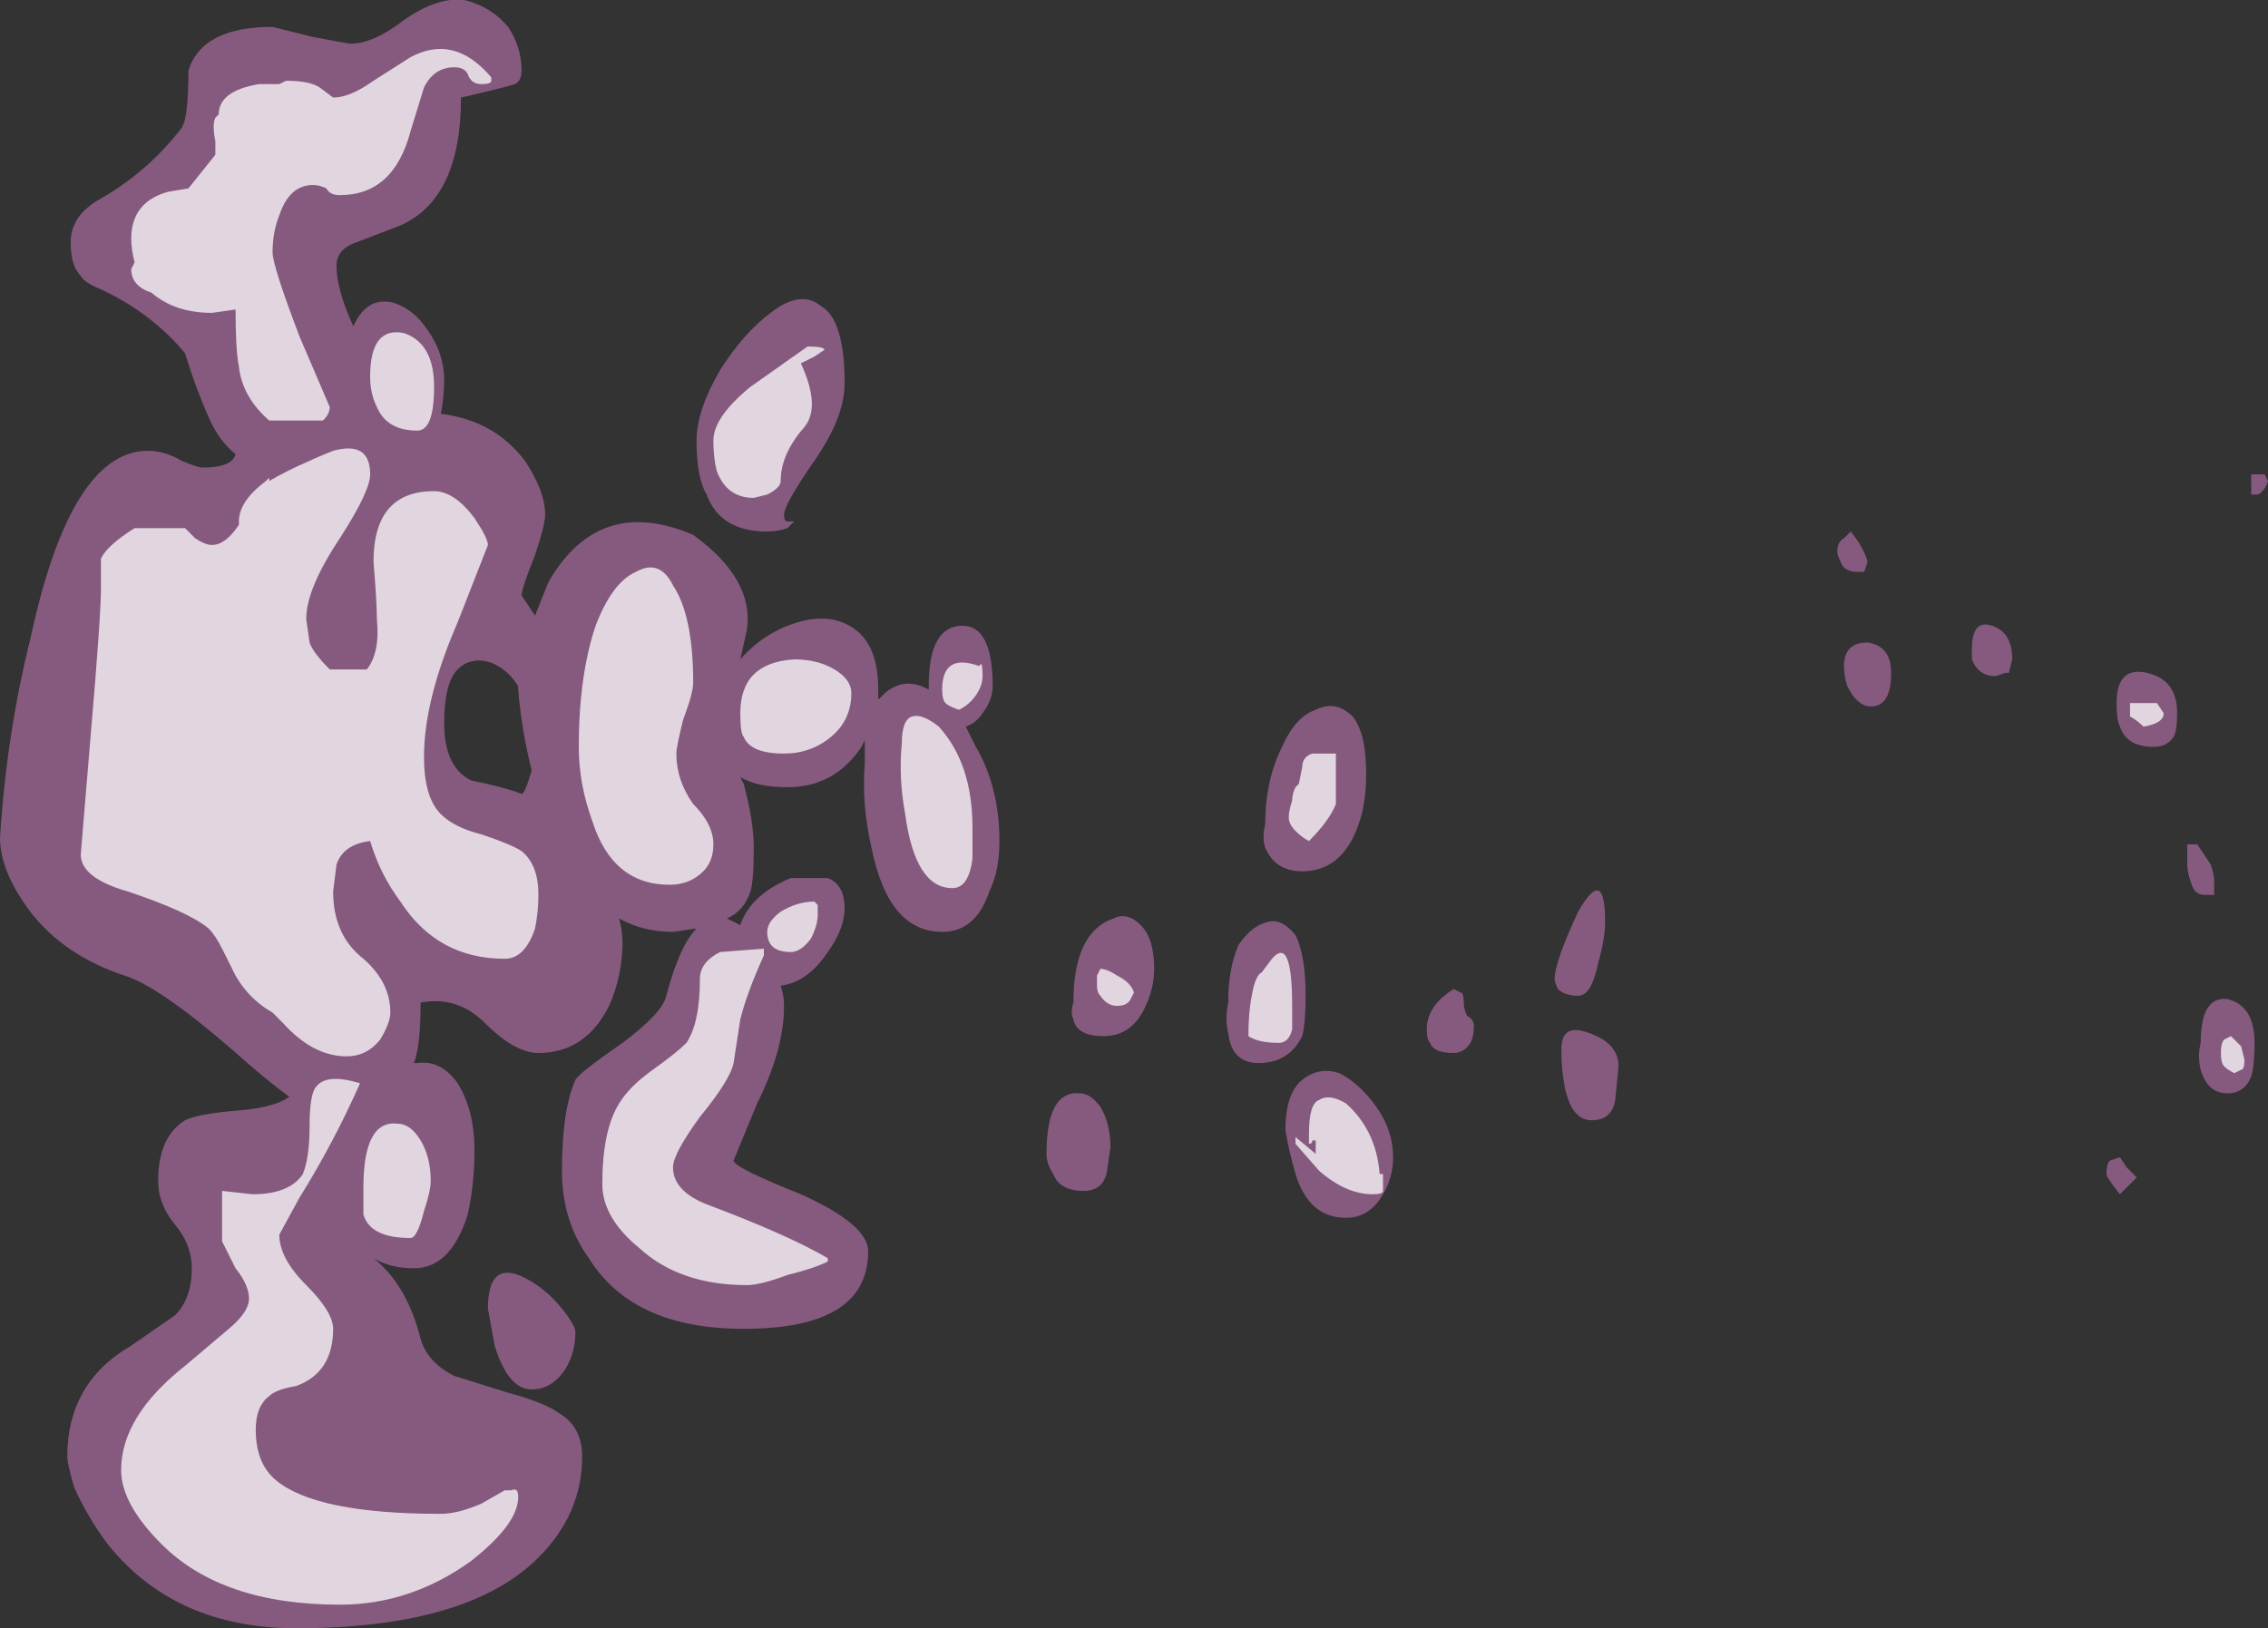 <?xml version="1.0" encoding="UTF-8" standalone="no"?>
<svg xmlns:ffdec="https://www.free-decompiler.com/flash" xmlns:xlink="http://www.w3.org/1999/xlink" ffdec:objectType="shape" height="24.2px" width="33.7px" xmlns="http://www.w3.org/2000/svg">
  <rect width="100%" height="100%" fill="#333333" stroke="none"/>
  <g transform="matrix(1.0, 0.0, 0.0, 1.0, 13.35, 16.6)">
    <path d="M5.7 -5.5 Q5.9 -5.95 6.2 -6.05 6.5 -6.2 6.75 -5.95 6.95 -5.7 6.95 -5.1 6.95 -4.6 6.8 -4.25 6.55 -3.65 6.0 -3.65 5.6 -3.65 5.45 -4.0 5.4 -4.15 5.45 -4.35 5.45 -5.0 5.7 -5.5 M1.0 -5.8 L1.15 -5.5 Q1.5 -4.9 1.5 -4.1 1.5 -3.65 1.35 -3.35 1.15 -2.75 0.65 -2.75 -0.15 -2.75 -0.4 -4.0 -0.55 -4.65 -0.5 -5.25 L-0.5 -5.6 -0.55 -5.5 Q-0.95 -4.9 -1.65 -4.9 -2.1 -4.9 -2.35 -5.05 L-2.3 -4.95 Q-2.15 -4.4 -2.15 -4.0 -2.15 -3.5 -2.2 -3.35 -2.3 -3.05 -2.55 -2.95 L-2.35 -2.85 Q-2.2 -3.3 -1.6 -3.55 L-1.05 -3.55 Q-0.8 -3.45 -0.8 -3.1 -0.8 -2.8 -1.05 -2.45 -1.35 -2.0 -1.75 -1.95 -1.7 -1.8 -1.7 -1.65 -1.7 -1.0 -2.1 -0.2 L-2.45 0.65 Q-2.45 0.75 -1.45 1.15 -0.45 1.6 -0.45 2.0 -0.45 3.15 -2.3 3.15 -3.95 3.15 -4.6 2.1 -5.0 1.55 -5.0 0.8 -5.0 -0.1 -4.8 -0.55 -4.75 -0.65 -4.1 -1.1 -3.5 -1.55 -3.45 -1.8 -3.25 -2.55 -3.0 -2.8 L-3.35 -2.75 Q-3.8 -2.75 -4.15 -2.95 -4.1 -2.75 -4.1 -2.6 -4.1 -2.1 -4.3 -1.65 -4.65 -0.95 -5.35 -0.95 -5.7 -0.95 -6.15 -1.4 -6.55 -1.8 -7.1 -1.7 -7.1 -1.05 -7.2 -0.8 L-7.15 -0.8 Q-6.8 -0.85 -6.55 -0.5 -6.3 -0.1 -6.3 0.5 -6.3 1.0 -6.4 1.45 -6.65 2.25 -7.2 2.25 -7.55 2.25 -7.8 2.1 -7.3 2.5 -7.1 3.3 -7.0 3.65 -6.6 3.85 L-5.8 4.1 Q-5.25 4.25 -5.05 4.4 -4.7 4.6 -4.7 5.05 -4.7 5.9 -5.35 6.55 -6.4 7.6 -8.95 7.6 -10.75 7.6 -11.75 6.35 -12.05 5.95 -12.25 5.5 -12.35 5.15 -12.35 5.05 -12.35 3.95 -11.4 3.4 L-10.75 2.95 Q-10.5 2.7 -10.5 2.25 -10.5 1.9 -10.75 1.6 -11.0 1.3 -11.0 0.95 -11.0 0.3 -10.6 0.05 -10.4 -0.05 -9.75 -0.1 -9.25 -0.15 -9.05 -0.3 -9.4 -0.55 -9.9 -1.0 -11.0 -1.95 -11.5 -2.1 -12.4 -2.4 -12.9 -3.05 -13.35 -3.65 -13.35 -4.15 -13.25 -5.7 -12.9 -7.1 -12.3 -9.9 -11.15 -9.9 -10.9 -9.9 -10.65 -9.75 -10.4 -9.65 -10.35 -9.65 -9.9 -9.65 -9.85 -9.85 -10.1 -10.05 -10.25 -10.4 -10.45 -10.85 -10.6 -11.35 -11.1 -11.95 -11.85 -12.3 -12.1 -12.4 -12.15 -12.5 -12.3 -12.65 -12.3 -13.0 -12.3 -13.4 -11.85 -13.65 -11.15 -14.05 -10.65 -14.7 -10.55 -14.85 -10.55 -15.55 -10.35 -16.2 -9.3 -16.2 L-8.7 -16.05 -8.15 -15.95 Q-7.8 -15.95 -7.35 -16.3 -6.85 -16.65 -6.45 -16.6 -6.05 -16.5 -5.8 -16.2 -5.6 -15.9 -5.6 -15.55 -5.6 -15.4 -5.7 -15.35 -5.85 -15.3 -6.5 -15.15 -6.5 -13.65 -7.4 -13.25 L-8.05 -13.0 Q-8.35 -12.9 -8.35 -12.65 -8.35 -12.3 -8.1 -11.75 -7.9 -12.2 -7.5 -12.1 -7.2 -12.0 -7.0 -11.7 -6.75 -11.35 -6.75 -10.95 -6.75 -10.7 -6.8 -10.45 -6.0 -10.35 -5.55 -9.75 -5.25 -9.3 -5.25 -8.95 -5.25 -8.8 -5.4 -8.35 -5.6 -7.85 -5.6 -7.75 L-5.4 -7.45 -5.2 -7.95 Q-4.45 -9.25 -3.05 -8.65 -2.15 -8.0 -2.25 -7.25 L-2.35 -6.8 Q-2.0 -7.2 -1.5 -7.35 -1.0 -7.5 -0.65 -7.25 -0.3 -7.0 -0.3 -6.35 L-0.3 -6.2 -0.2 -6.3 Q0.1 -6.55 0.45 -6.35 L0.45 -6.4 Q0.45 -7.3 0.95 -7.3 1.4 -7.3 1.4 -6.4 1.4 -6.2 1.25 -6.0 1.15 -5.85 1.0 -5.8 M2.6 -1.7 Q2.6 -2.75 3.2 -2.95 3.4 -3.05 3.6 -2.85 3.8 -2.65 3.8 -2.2 3.8 -1.9 3.65 -1.6 3.45 -1.2 3.05 -1.2 2.65 -1.2 2.6 -1.45 2.55 -1.55 2.6 -1.7 M5.5 -2.9 Q5.7 -2.95 5.9 -2.7 6.05 -2.4 6.05 -1.8 6.05 -1.4 6.0 -1.2 5.8 -0.8 5.35 -0.8 4.95 -0.8 4.9 -1.25 4.85 -1.45 4.9 -1.7 4.9 -2.2 5.05 -2.55 5.25 -2.85 5.5 -2.9 M3.0 -0.15 Q3.15 0.1 3.15 0.45 L3.1 0.8 Q3.05 1.1 2.75 1.1 2.4 1.1 2.3 0.85 2.2 0.7 2.2 0.55 2.2 -0.4 2.7 -0.35 2.85 -0.35 3.0 -0.15 M8.35 -1.85 Q8.4 -1.85 8.4 -1.7 8.4 -1.6 8.45 -1.5 8.55 -1.45 8.55 -1.35 8.55 -1.2 8.5 -1.1 8.4 -0.95 8.25 -0.95 7.95 -0.95 7.9 -1.1 7.85 -1.15 7.85 -1.3 7.85 -1.65 8.25 -1.9 L8.35 -1.85 M6.55 -0.65 Q6.85 -0.5 7.1 -0.15 7.35 0.2 7.35 0.6 7.35 0.9 7.2 1.15 7.0 1.5 6.65 1.5 6.1 1.5 5.9 0.85 5.8 0.5 5.75 0.2 5.75 -0.35 6.0 -0.55 6.25 -0.75 6.55 -0.65 M10.4 -2.3 Q10.3 -1.8 10.1 -1.8 9.9 -1.8 9.8 -1.9 9.75 -2.0 9.75 -2.05 9.75 -2.3 10.1 -3.05 10.5 -3.75 10.5 -2.9 10.5 -2.65 10.4 -2.3 M9.85 -1.0 Q9.85 -1.4 10.25 -1.25 10.7 -1.1 10.7 -0.75 L10.65 -0.25 Q10.6 0.05 10.3 0.05 10.0 0.05 9.9 -0.45 9.85 -0.7 9.85 -1.0 M20.35 -9.45 Q20.3 -9.3 20.2 -9.25 L20.1 -9.25 20.1 -9.55 20.3 -9.55 20.35 -9.45 M14.4 -8.25 L14.35 -8.1 14.25 -8.1 Q14.05 -8.1 14.0 -8.25 13.95 -8.35 13.95 -8.4 13.95 -8.55 14.05 -8.6 L14.15 -8.7 Q14.35 -8.45 14.4 -8.25 M16.3 -6.55 Q16.05 -6.55 15.95 -6.8 L15.95 -6.95 Q15.95 -7.4 16.25 -7.3 16.55 -7.2 16.55 -6.8 L16.5 -6.6 16.45 -6.6 16.3 -6.55 M14.4 -7.05 Q14.75 -7.0 14.75 -6.6 14.75 -6.1 14.45 -6.1 14.25 -6.1 14.1 -6.4 14.05 -6.55 14.05 -6.7 14.05 -7.05 14.4 -7.05 M18.95 -5.65 Q18.85 -5.5 18.65 -5.5 18.25 -5.5 18.15 -5.8 18.1 -5.9 18.1 -6.15 18.1 -6.7 18.55 -6.6 19.0 -6.5 19.0 -6.0 19.0 -5.75 18.95 -5.65 M19.15 -4.05 L19.3 -4.05 19.5 -3.75 Q19.55 -3.6 19.55 -3.5 L19.55 -3.3 19.4 -3.3 Q19.25 -3.3 19.2 -3.5 19.15 -3.65 19.15 -3.75 19.15 -3.9 19.15 -4.05 M20.1 -0.6 Q20.0 -0.35 19.75 -0.35 19.45 -0.35 19.35 -0.7 19.3 -0.9 19.35 -1.1 19.35 -1.8 19.75 -1.75 20.15 -1.65 20.15 -1.1 20.15 -0.75 20.1 -0.6 M18.25 0.75 L18.4 0.9 18.15 1.15 Q17.95 0.9 17.95 0.85 17.95 0.7 18.0 0.65 L18.15 0.6 18.25 0.75 M-0.8 -10.9 Q-0.8 -10.4 -1.25 -9.75 -1.7 -9.1 -1.7 -8.95 -1.7 -8.85 -1.65 -8.85 L-1.55 -8.85 -1.65 -8.75 Q-1.8 -8.7 -1.95 -8.7 -2.65 -8.7 -2.85 -9.25 -3.0 -9.5 -3.0 -10.05 -3.0 -10.5 -2.65 -11.1 -2.3 -11.65 -1.9 -11.95 -1.45 -12.3 -1.15 -12.05 -0.8 -11.85 -0.8 -10.9 M-6.75 -5.85 Q-6.75 -5.2 -6.35 -5.0 -5.85 -4.9 -5.6 -4.8 -5.55 -4.8 -5.45 -5.15 -5.6 -5.75 -5.65 -6.35 L-5.65 -6.4 Q-5.8 -6.65 -6.05 -6.75 -6.35 -6.85 -6.55 -6.65 -6.75 -6.45 -6.75 -5.85 M-5.0 2.85 Q-4.8 3.1 -4.8 3.2 -4.8 3.5 -4.95 3.75 -5.15 4.05 -5.45 4.05 -5.8 4.05 -6.0 3.4 L-6.1 2.85 Q-6.1 2.05 -5.45 2.45 -5.2 2.6 -5.0 2.85" fill="#d982ca" fill-opacity="0.502" fill-rule="evenodd" stroke="none"/>
    <path d="M1.2 -6.35 Q1.1 -6.15 0.9 -6.05 0.75 -6.1 0.7 -6.15 0.65 -6.2 0.65 -6.35 0.65 -6.9 1.2 -6.7 1.25 -6.8 1.25 -6.55 1.25 -6.45 1.2 -6.35 M0.6 -5.8 Q1.1 -5.25 1.1 -4.3 L1.1 -3.85 Q1.05 -3.4 0.8 -3.4 0.25 -3.4 0.1 -4.5 0.0 -5.05 0.05 -5.55 0.05 -5.9 0.2 -5.95 0.35 -6.0 0.6 -5.8 M5.4 -2.15 L5.55 -2.35 Q5.85 -2.7 5.85 -1.65 L5.85 -1.3 Q5.8 -1.1 5.65 -1.1 5.35 -1.1 5.2 -1.2 5.2 -1.55 5.25 -1.8 5.3 -2.1 5.4 -2.15 M3.5 -1.85 L3.45 -1.75 Q3.4 -1.65 3.25 -1.65 3.1 -1.65 3.0 -1.8 2.95 -1.85 2.95 -1.95 L2.95 -2.1 3.0 -2.2 Q3.1 -2.2 3.25 -2.1 3.45 -2.0 3.5 -1.85 M6.5 -5.4 L6.5 -4.65 Q6.4 -4.4 6.1 -4.1 6.0 -4.15 5.9 -4.25 5.8 -4.35 5.8 -4.45 5.8 -4.55 5.85 -4.7 5.85 -4.8 5.9 -4.9 L5.95 -4.95 6.0 -5.2 Q6.0 -5.35 6.15 -5.4 L6.5 -5.4 M6.65 -0.2 Q7.1 0.2 7.15 0.85 L7.2 0.85 7.2 1.1 Q7.2 1.15 7.05 1.15 6.65 1.15 6.25 0.8 L5.9 0.4 5.9 0.3 6.2 0.55 6.2 0.35 6.15 0.35 Q6.15 0.4 6.1 0.4 6.1 0.35 6.1 0.25 6.1 -0.2 6.25 -0.25 6.4 -0.35 6.65 -0.2 M18.5 -5.8 Q18.4 -5.9 18.3 -5.95 L18.3 -6.15 18.7 -6.15 18.8 -6.0 Q18.8 -5.85 18.5 -5.8 M19.95 -1.05 L20.0 -0.85 Q20.0 -0.7 19.95 -0.7 L19.85 -0.65 Q19.75 -0.7 19.7 -0.75 19.65 -0.8 19.65 -0.95 19.65 -1.1 19.7 -1.15 L19.8 -1.2 19.95 -1.05 M-10.15 -14.85 L-10.1 -14.9 Q-10.1 -15.25 -9.5 -15.35 L-9.2 -15.35 -9.1 -15.4 Q-8.75 -15.4 -8.6 -15.3 L-8.4 -15.15 Q-8.15 -15.15 -7.8 -15.4 L-7.25 -15.75 Q-6.6 -16.1 -6.05 -15.45 L-6.05 -15.4 Q-6.05 -15.35 -6.2 -15.35 -6.35 -15.35 -6.4 -15.5 -6.45 -15.6 -6.6 -15.6 -6.9 -15.6 -7.05 -15.3 L-7.25 -14.65 Q-7.5 -13.7 -8.3 -13.7 -8.45 -13.7 -8.5 -13.8 -8.6 -13.85 -8.7 -13.85 -9.05 -13.85 -9.2 -13.4 -9.3 -13.15 -9.3 -12.85 -9.3 -12.65 -8.9 -11.6 L-8.45 -10.55 Q-8.45 -10.45 -8.55 -10.35 L-9.35 -10.35 Q-9.75 -10.7 -9.8 -11.15 -9.85 -11.4 -9.85 -12.0 L-10.2 -11.95 Q-10.75 -11.95 -11.1 -12.25 -11.4 -12.35 -11.4 -12.6 L-11.35 -12.7 Q-11.4 -12.9 -11.4 -13.05 -11.4 -13.6 -10.85 -13.75 L-10.55 -13.8 -10.15 -14.3 -10.15 -14.5 Q-10.2 -14.75 -10.15 -14.85 M-11.85 -8.3 Q-11.75 -8.5 -11.35 -8.75 L-10.6 -8.75 -10.45 -8.6 Q-10.3 -8.5 -10.2 -8.5 -10.0 -8.5 -9.8 -8.8 L-9.8 -8.85 Q-9.8 -9.15 -9.4 -9.45 L-9.35 -9.5 -9.35 -9.45 Q-9.1 -9.6 -8.75 -9.75 -8.65 -9.8 -8.4 -9.9 -7.85 -10.05 -7.85 -9.55 -7.85 -9.3 -8.3 -8.6 -8.8 -7.85 -8.8 -7.4 L-8.75 -7.05 Q-8.7 -6.9 -8.45 -6.65 L-7.9 -6.65 Q-7.7 -6.9 -7.75 -7.4 -7.75 -7.65 -7.8 -8.25 -7.8 -9.3 -6.9 -9.3 -6.6 -9.3 -6.3 -8.9 -6.1 -8.6 -6.1 -8.5 L-6.55 -7.35 Q-7.05 -6.2 -7.05 -5.35 -7.05 -4.75 -6.8 -4.5 -6.6 -4.3 -6.2 -4.2 -5.75 -4.05 -5.6 -3.95 -5.35 -3.75 -5.35 -3.3 -5.35 -3.05 -5.4 -2.8 -5.55 -2.35 -5.85 -2.35 -6.85 -2.35 -7.4 -3.2 -7.7 -3.6 -7.85 -4.1 -8.25 -4.05 -8.35 -3.75 L-8.4 -3.35 Q-8.4 -2.7 -7.95 -2.35 -7.55 -2.0 -7.55 -1.55 -7.55 -1.4 -7.7 -1.15 -7.9 -0.9 -8.2 -0.9 -8.7 -0.9 -9.15 -1.4 L-9.3 -1.55 Q-9.65 -1.75 -9.85 -2.1 L-10.05 -2.5 Q-10.15 -2.7 -10.25 -2.8 -10.55 -3.05 -11.45 -3.35 -12.15 -3.55 -12.15 -3.9 L-12.0 -5.7 Q-11.85 -7.45 -11.85 -7.85 -11.85 -8.25 -11.85 -8.3 M-1.35 -11.45 Q-1.1 -11.45 -1.1 -11.4 L-1.25 -11.3 -1.45 -11.2 Q-1.15 -10.55 -1.4 -10.25 -1.75 -9.85 -1.75 -9.45 -1.75 -9.35 -1.95 -9.25 L-2.15 -9.2 Q-2.55 -9.2 -2.7 -9.6 -2.75 -9.8 -2.75 -10.05 -2.75 -10.4 -2.2 -10.85 L-1.35 -11.45 M-3.35 -7.9 Q-3.05 -7.45 -3.05 -6.45 -3.05 -6.3 -3.2 -5.9 -3.3 -5.5 -3.3 -5.4 -3.3 -5.0 -3.05 -4.65 -2.75 -4.35 -2.75 -4.05 -2.75 -3.8 -2.9 -3.65 -3.1 -3.45 -3.4 -3.45 -4.25 -3.45 -4.55 -4.4 -4.75 -4.95 -4.75 -5.5 -4.75 -6.55 -4.5 -7.3 -4.25 -7.95 -3.9 -8.1 -3.55 -8.3 -3.35 -7.9 M-7.35 -11.65 Q-6.9 -11.5 -6.9 -10.85 -6.9 -10.2 -7.15 -10.2 -7.6 -10.2 -7.75 -10.55 -7.85 -10.75 -7.85 -11.0 -7.85 -11.75 -7.35 -11.65 M-8.0 -0.5 Q-8.4 0.4 -8.9 1.2 L-9.2 1.75 Q-9.2 2.1 -8.8 2.5 -8.4 2.9 -8.4 3.15 -8.4 3.8 -8.95 4.0 -9.25 4.05 -9.35 4.15 -9.55 4.3 -9.55 4.65 -9.55 5.15 -9.25 5.4 -8.65 5.9 -6.8 5.9 -6.55 5.9 -6.2 5.75 L-5.85 5.55 Q-5.8 5.55 -5.75 5.55 -5.65 5.5 -5.65 5.65 -5.65 6.05 -6.35 6.6 -7.25 7.25 -8.3 7.25 -10.05 7.25 -10.95 6.35 -11.55 5.75 -11.55 5.25 -11.55 4.45 -10.6 3.7 L-9.95 3.15 Q-9.65 2.9 -9.65 2.7 -9.65 2.5 -9.85 2.25 L-10.05 1.85 -10.05 1.1 -9.6 1.15 Q-9.05 1.15 -8.85 0.85 -8.75 0.6 -8.75 0.15 -8.75 -0.35 -8.65 -0.45 -8.5 -0.65 -8.0 -0.5 M-1.0 -5.65 Q-1.3 -5.4 -1.7 -5.4 -2.2 -5.4 -2.3 -5.65 -2.35 -5.7 -2.35 -6.0 -2.35 -6.75 -1.55 -6.8 -1.2 -6.8 -0.95 -6.65 -0.7 -6.5 -0.7 -6.3 -0.7 -5.9 -1.0 -5.65 M-3.65 -0.7 Q-3.3 -0.95 -3.15 -1.1 -2.95 -1.4 -2.95 -2.05 -2.95 -2.3 -2.65 -2.45 L-2.0 -2.5 -2.0 -2.4 Q-2.25 -1.85 -2.35 -1.45 L-2.45 -0.8 Q-2.5 -0.55 -2.95 0.0 -3.35 0.55 -3.35 0.75 -3.35 1.1 -2.85 1.3 -1.65 1.75 -1.05 2.1 L-1.05 2.15 Q-1.25 2.25 -1.65 2.35 -2.05 2.5 -2.25 2.5 -3.25 2.5 -3.85 1.95 -4.4 1.5 -4.4 1.0 -4.4 0.2 -4.15 -0.2 -4.0 -0.45 -3.65 -0.7 M-1.2 -3.15 Q-1.2 -3.1 -1.2 -3.0 -1.2 -2.85 -1.3 -2.65 -1.45 -2.45 -1.6 -2.45 -1.95 -2.45 -1.95 -2.75 -1.95 -2.9 -1.75 -3.05 -1.5 -3.2 -1.25 -3.2 L-1.2 -3.15 M-6.95 0.95 Q-6.95 1.1 -7.05 1.4 -7.15 1.8 -7.25 1.8 -7.85 1.8 -7.95 1.45 L-7.95 1.05 Q-7.95 0.05 -7.45 0.1 -7.25 0.1 -7.1 0.35 -6.95 0.6 -6.95 0.95" fill="#ffffff" fill-opacity="0.753" fill-rule="evenodd" stroke="none"/>
  </g>
</svg>
